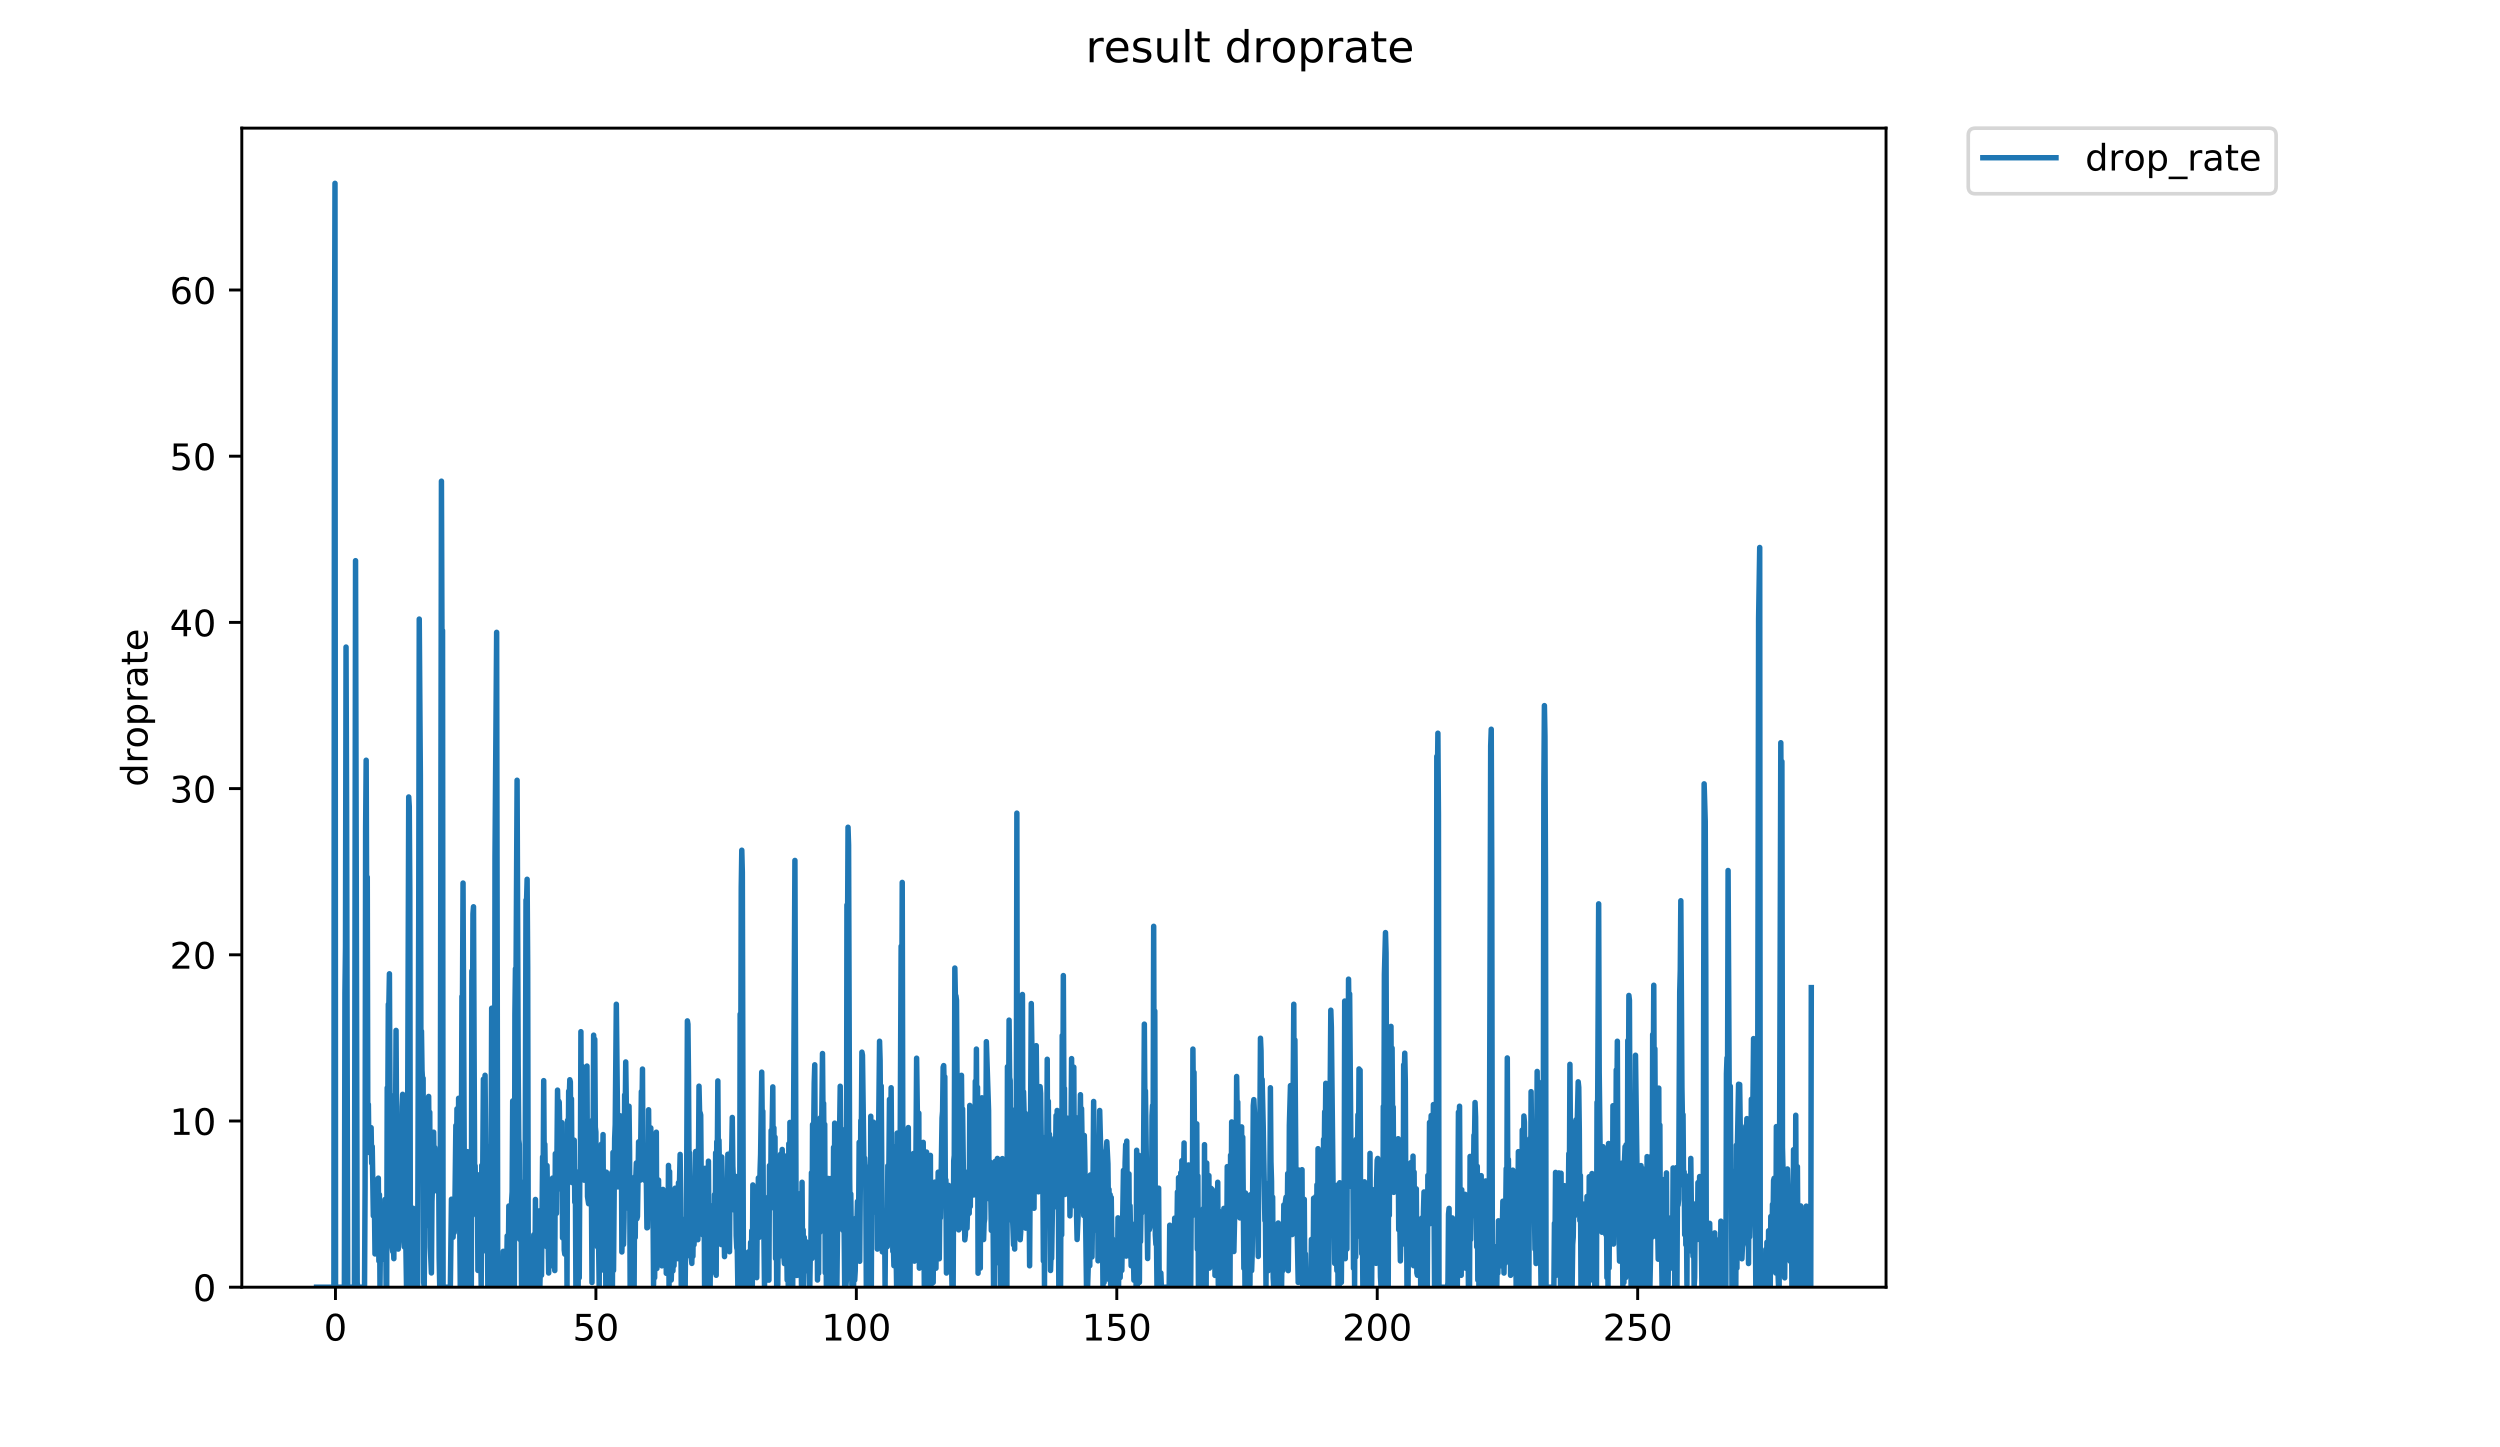<?xml version="1.0" encoding="utf-8" standalone="no"?>
<!DOCTYPE svg PUBLIC "-//W3C//DTD SVG 1.1//EN"
  "http://www.w3.org/Graphics/SVG/1.1/DTD/svg11.dtd">
<!-- Created with matplotlib (https://matplotlib.org/) -->
<svg height="396pt" version="1.1" viewBox="0 0 684 396" width="684pt" xmlns="http://www.w3.org/2000/svg" xmlns:xlink="http://www.w3.org/1999/xlink">
 <defs>
  <style type="text/css">
*{stroke-linecap:butt;stroke-linejoin:round;}
  </style>
 </defs>
 <g id="figure_1">
  <g id="patch_1">
   <path d="M 0 396 
L 684 396 
L 684 0 
L 0 0 
z
" style="fill:#ffffff;"/>
  </g>
  <g id="axes_1">
   <g id="patch_2">
    <path d="M 66.159 352.174 
L 516.019 352.174 
L 516.019 35.062 
L 66.159 35.062 
z
" style="fill:#ffffff;"/>
   </g>
   <g id="matplotlib.axis_1">
    <g id="xtick_1">
     <g id="line2d_1">
      <defs>
       <path d="M 0 0 
L 0 3.5 
" id="m7a9449dac0" style="stroke:#000000;stroke-width:0.8;"/>
      </defs>
      <g>
       <use style="stroke:#000000;stroke-width:0.8;" x="91.782" xlink:href="#m7a9449dac0" y="352.174"/>
      </g>
     </g>
     <g id="text_1">
      <!-- 0 -->
      <defs>
       <path d="M 31.781 66.406 
Q 24.172 66.406 20.328 58.906 
Q 16.5 51.422 16.5 36.375 
Q 16.5 21.391 20.328 13.891 
Q 24.172 6.391 31.781 6.391 
Q 39.453 6.391 43.281 13.891 
Q 47.125 21.391 47.125 36.375 
Q 47.125 51.422 43.281 58.906 
Q 39.453 66.406 31.781 66.406 
z
M 31.781 74.219 
Q 44.047 74.219 50.516 64.516 
Q 56.984 54.828 56.984 36.375 
Q 56.984 17.969 50.516 8.266 
Q 44.047 -1.422 31.781 -1.422 
Q 19.531 -1.422 13.062 8.266 
Q 6.594 17.969 6.594 36.375 
Q 6.594 54.828 13.062 64.516 
Q 19.531 74.219 31.781 74.219 
z
" id="DejaVuSans-48"/>
      </defs>
      <g transform="translate(88.601 366.773)scale(0.1 -0.1)">
       <use xlink:href="#DejaVuSans-48"/>
      </g>
     </g>
    </g>
    <g id="xtick_2">
     <g id="line2d_2">
      <g>
       <use style="stroke:#000000;stroke-width:0.8;" x="163.04" xlink:href="#m7a9449dac0" y="352.174"/>
      </g>
     </g>
     <g id="text_2">
      <!-- 50 -->
      <defs>
       <path d="M 10.797 72.906 
L 49.516 72.906 
L 49.516 64.594 
L 19.828 64.594 
L 19.828 46.734 
Q 21.969 47.469 24.109 47.828 
Q 26.266 48.188 28.422 48.188 
Q 40.625 48.188 47.75 41.5 
Q 54.891 34.812 54.891 23.391 
Q 54.891 11.625 47.562 5.094 
Q 40.234 -1.422 26.906 -1.422 
Q 22.312 -1.422 17.547 -0.641 
Q 12.797 0.141 7.719 1.703 
L 7.719 11.625 
Q 12.109 9.234 16.797 8.062 
Q 21.484 6.891 26.703 6.891 
Q 35.156 6.891 40.078 11.328 
Q 45.016 15.766 45.016 23.391 
Q 45.016 31 40.078 35.438 
Q 35.156 39.891 26.703 39.891 
Q 22.75 39.891 18.812 39.016 
Q 14.891 38.141 10.797 36.281 
z
" id="DejaVuSans-53"/>
      </defs>
      <g transform="translate(156.677 366.773)scale(0.1 -0.1)">
       <use xlink:href="#DejaVuSans-53"/>
       <use x="63.623" xlink:href="#DejaVuSans-48"/>
      </g>
     </g>
    </g>
    <g id="xtick_3">
     <g id="line2d_3">
      <g>
       <use style="stroke:#000000;stroke-width:0.8;" x="234.297" xlink:href="#m7a9449dac0" y="352.174"/>
      </g>
     </g>
     <g id="text_3">
      <!-- 100 -->
      <defs>
       <path d="M 12.406 8.297 
L 28.516 8.297 
L 28.516 63.922 
L 10.984 60.406 
L 10.984 69.391 
L 28.422 72.906 
L 38.281 72.906 
L 38.281 8.297 
L 54.391 8.297 
L 54.391 0 
L 12.406 0 
z
" id="DejaVuSans-49"/>
      </defs>
      <g transform="translate(224.753 366.773)scale(0.1 -0.1)">
       <use xlink:href="#DejaVuSans-49"/>
       <use x="63.623" xlink:href="#DejaVuSans-48"/>
       <use x="127.246" xlink:href="#DejaVuSans-48"/>
      </g>
     </g>
    </g>
    <g id="xtick_4">
     <g id="line2d_4">
      <g>
       <use style="stroke:#000000;stroke-width:0.8;" x="305.554" xlink:href="#m7a9449dac0" y="352.174"/>
      </g>
     </g>
     <g id="text_4">
      <!-- 150 -->
      <g transform="translate(296.01 366.773)scale(0.1 -0.1)">
       <use xlink:href="#DejaVuSans-49"/>
       <use x="63.623" xlink:href="#DejaVuSans-53"/>
       <use x="127.246" xlink:href="#DejaVuSans-48"/>
      </g>
     </g>
    </g>
    <g id="xtick_5">
     <g id="line2d_5">
      <g>
       <use style="stroke:#000000;stroke-width:0.8;" x="376.811" xlink:href="#m7a9449dac0" y="352.174"/>
      </g>
     </g>
     <g id="text_5">
      <!-- 200 -->
      <defs>
       <path d="M 19.188 8.297 
L 53.609 8.297 
L 53.609 0 
L 7.328 0 
L 7.328 8.297 
Q 12.938 14.109 22.625 23.891 
Q 32.328 33.688 34.812 36.531 
Q 39.547 41.844 41.422 45.531 
Q 43.312 49.219 43.312 52.781 
Q 43.312 58.594 39.234 62.25 
Q 35.156 65.922 28.609 65.922 
Q 23.969 65.922 18.812 64.312 
Q 13.672 62.703 7.812 59.422 
L 7.812 69.391 
Q 13.766 71.781 18.938 73 
Q 24.125 74.219 28.422 74.219 
Q 39.75 74.219 46.484 68.547 
Q 53.219 62.891 53.219 53.422 
Q 53.219 48.922 51.531 44.891 
Q 49.859 40.875 45.406 35.406 
Q 44.188 33.984 37.641 27.219 
Q 31.109 20.453 19.188 8.297 
z
" id="DejaVuSans-50"/>
      </defs>
      <g transform="translate(367.267 366.773)scale(0.1 -0.1)">
       <use xlink:href="#DejaVuSans-50"/>
       <use x="63.623" xlink:href="#DejaVuSans-48"/>
       <use x="127.246" xlink:href="#DejaVuSans-48"/>
      </g>
     </g>
    </g>
    <g id="xtick_6">
     <g id="line2d_6">
      <g>
       <use style="stroke:#000000;stroke-width:0.8;" x="448.068" xlink:href="#m7a9449dac0" y="352.174"/>
      </g>
     </g>
     <g id="text_6">
      <!-- 250 -->
      <g transform="translate(438.525 366.773)scale(0.1 -0.1)">
       <use xlink:href="#DejaVuSans-50"/>
       <use x="63.623" xlink:href="#DejaVuSans-53"/>
       <use x="127.246" xlink:href="#DejaVuSans-48"/>
      </g>
     </g>
    </g>
   </g>
   <g id="matplotlib.axis_2">
    <g id="ytick_1">
     <g id="line2d_7">
      <defs>
       <path d="M 0 0 
L -3.5 0 
" id="m9e35fc9197" style="stroke:#000000;stroke-width:0.8;"/>
      </defs>
      <g>
       <use style="stroke:#000000;stroke-width:0.8;" x="66.159" xlink:href="#m9e35fc9197" y="352.174"/>
      </g>
     </g>
     <g id="text_7">
      <!-- 0 -->
      <g transform="translate(52.796 355.973)scale(0.1 -0.1)">
       <use xlink:href="#DejaVuSans-48"/>
      </g>
     </g>
    </g>
    <g id="ytick_2">
     <g id="line2d_8">
      <g>
       <use style="stroke:#000000;stroke-width:0.8;" x="66.159" xlink:href="#m9e35fc9197" y="306.704"/>
      </g>
     </g>
     <g id="text_8">
      <!-- 10 -->
      <g transform="translate(46.434 310.503)scale(0.1 -0.1)">
       <use xlink:href="#DejaVuSans-49"/>
       <use x="63.623" xlink:href="#DejaVuSans-48"/>
      </g>
     </g>
    </g>
    <g id="ytick_3">
     <g id="line2d_9">
      <g>
       <use style="stroke:#000000;stroke-width:0.8;" x="66.159" xlink:href="#m9e35fc9197" y="261.233"/>
      </g>
     </g>
     <g id="text_9">
      <!-- 20 -->
      <g transform="translate(46.434 265.032)scale(0.1 -0.1)">
       <use xlink:href="#DejaVuSans-50"/>
       <use x="63.623" xlink:href="#DejaVuSans-48"/>
      </g>
     </g>
    </g>
    <g id="ytick_4">
     <g id="line2d_10">
      <g>
       <use style="stroke:#000000;stroke-width:0.8;" x="66.159" xlink:href="#m9e35fc9197" y="215.762"/>
      </g>
     </g>
     <g id="text_10">
      <!-- 30 -->
      <defs>
       <path d="M 40.578 39.312 
Q 47.656 37.797 51.625 33 
Q 55.609 28.219 55.609 21.188 
Q 55.609 10.406 48.188 4.484 
Q 40.766 -1.422 27.094 -1.422 
Q 22.516 -1.422 17.656 -0.516 
Q 12.797 0.391 7.625 2.203 
L 7.625 11.719 
Q 11.719 9.328 16.594 8.109 
Q 21.484 6.891 26.812 6.891 
Q 36.078 6.891 40.938 10.547 
Q 45.797 14.203 45.797 21.188 
Q 45.797 27.641 41.281 31.266 
Q 36.766 34.906 28.719 34.906 
L 20.219 34.906 
L 20.219 43.016 
L 29.109 43.016 
Q 36.375 43.016 40.234 45.922 
Q 44.094 48.828 44.094 54.297 
Q 44.094 59.906 40.109 62.906 
Q 36.141 65.922 28.719 65.922 
Q 24.656 65.922 20.016 65.031 
Q 15.375 64.156 9.812 62.312 
L 9.812 71.094 
Q 15.438 72.656 20.344 73.438 
Q 25.25 74.219 29.594 74.219 
Q 40.828 74.219 47.359 69.109 
Q 53.906 64.016 53.906 55.328 
Q 53.906 49.266 50.438 45.094 
Q 46.969 40.922 40.578 39.312 
z
" id="DejaVuSans-51"/>
      </defs>
      <g transform="translate(46.434 219.562)scale(0.1 -0.1)">
       <use xlink:href="#DejaVuSans-51"/>
       <use x="63.623" xlink:href="#DejaVuSans-48"/>
      </g>
     </g>
    </g>
    <g id="ytick_5">
     <g id="line2d_11">
      <g>
       <use style="stroke:#000000;stroke-width:0.8;" x="66.159" xlink:href="#m9e35fc9197" y="170.292"/>
      </g>
     </g>
     <g id="text_11">
      <!-- 40 -->
      <defs>
       <path d="M 37.797 64.312 
L 12.891 25.391 
L 37.797 25.391 
z
M 35.203 72.906 
L 47.609 72.906 
L 47.609 25.391 
L 58.016 25.391 
L 58.016 17.188 
L 47.609 17.188 
L 47.609 0 
L 37.797 0 
L 37.797 17.188 
L 4.891 17.188 
L 4.891 26.703 
z
" id="DejaVuSans-52"/>
      </defs>
      <g transform="translate(46.434 174.091)scale(0.1 -0.1)">
       <use xlink:href="#DejaVuSans-52"/>
       <use x="63.623" xlink:href="#DejaVuSans-48"/>
      </g>
     </g>
    </g>
    <g id="ytick_6">
     <g id="line2d_12">
      <g>
       <use style="stroke:#000000;stroke-width:0.8;" x="66.159" xlink:href="#m9e35fc9197" y="124.821"/>
      </g>
     </g>
     <g id="text_12">
      <!-- 50 -->
      <g transform="translate(46.434 128.621)scale(0.1 -0.1)">
       <use xlink:href="#DejaVuSans-53"/>
       <use x="63.623" xlink:href="#DejaVuSans-48"/>
      </g>
     </g>
    </g>
    <g id="ytick_7">
     <g id="line2d_13">
      <g>
       <use style="stroke:#000000;stroke-width:0.8;" x="66.159" xlink:href="#m9e35fc9197" y="79.351"/>
      </g>
     </g>
     <g id="text_13">
      <!-- 60 -->
      <defs>
       <path d="M 33.016 40.375 
Q 26.375 40.375 22.484 35.828 
Q 18.609 31.297 18.609 23.391 
Q 18.609 15.531 22.484 10.953 
Q 26.375 6.391 33.016 6.391 
Q 39.656 6.391 43.531 10.953 
Q 47.406 15.531 47.406 23.391 
Q 47.406 31.297 43.531 35.828 
Q 39.656 40.375 33.016 40.375 
z
M 52.594 71.297 
L 52.594 62.312 
Q 48.875 64.062 45.094 64.984 
Q 41.312 65.922 37.594 65.922 
Q 27.828 65.922 22.672 59.328 
Q 17.531 52.734 16.797 39.406 
Q 19.672 43.656 24.016 45.922 
Q 28.375 48.188 33.594 48.188 
Q 44.578 48.188 50.953 41.516 
Q 57.328 34.859 57.328 23.391 
Q 57.328 12.156 50.688 5.359 
Q 44.047 -1.422 33.016 -1.422 
Q 20.359 -1.422 13.672 8.266 
Q 6.984 17.969 6.984 36.375 
Q 6.984 53.656 15.188 63.938 
Q 23.391 74.219 37.203 74.219 
Q 40.922 74.219 44.703 73.484 
Q 48.484 72.75 52.594 71.297 
z
" id="DejaVuSans-54"/>
      </defs>
      <g transform="translate(46.434 83.15)scale(0.1 -0.1)">
       <use xlink:href="#DejaVuSans-54"/>
       <use x="63.623" xlink:href="#DejaVuSans-48"/>
      </g>
     </g>
    </g>
    <g id="text_14">
     <!-- droprate -->
     <defs>
      <path d="M 45.406 46.391 
L 45.406 75.984 
L 54.391 75.984 
L 54.391 0 
L 45.406 0 
L 45.406 8.203 
Q 42.578 3.328 38.25 0.953 
Q 33.938 -1.422 27.875 -1.422 
Q 17.969 -1.422 11.734 6.484 
Q 5.516 14.406 5.516 27.297 
Q 5.516 40.188 11.734 48.094 
Q 17.969 56 27.875 56 
Q 33.938 56 38.25 53.625 
Q 42.578 51.266 45.406 46.391 
z
M 14.797 27.297 
Q 14.797 17.391 18.875 11.75 
Q 22.953 6.109 30.078 6.109 
Q 37.203 6.109 41.297 11.75 
Q 45.406 17.391 45.406 27.297 
Q 45.406 37.203 41.297 42.844 
Q 37.203 48.484 30.078 48.484 
Q 22.953 48.484 18.875 42.844 
Q 14.797 37.203 14.797 27.297 
z
" id="DejaVuSans-100"/>
      <path d="M 41.109 46.297 
Q 39.594 47.172 37.812 47.578 
Q 36.031 48 33.891 48 
Q 26.266 48 22.188 43.047 
Q 18.109 38.094 18.109 28.812 
L 18.109 0 
L 9.078 0 
L 9.078 54.688 
L 18.109 54.688 
L 18.109 46.188 
Q 20.953 51.172 25.484 53.578 
Q 30.031 56 36.531 56 
Q 37.453 56 38.578 55.875 
Q 39.703 55.766 41.062 55.516 
z
" id="DejaVuSans-114"/>
      <path d="M 30.609 48.391 
Q 23.391 48.391 19.188 42.75 
Q 14.984 37.109 14.984 27.297 
Q 14.984 17.484 19.156 11.844 
Q 23.344 6.203 30.609 6.203 
Q 37.797 6.203 41.984 11.859 
Q 46.188 17.531 46.188 27.297 
Q 46.188 37.016 41.984 42.703 
Q 37.797 48.391 30.609 48.391 
z
M 30.609 56 
Q 42.328 56 49.016 48.375 
Q 55.719 40.766 55.719 27.297 
Q 55.719 13.875 49.016 6.219 
Q 42.328 -1.422 30.609 -1.422 
Q 18.844 -1.422 12.172 6.219 
Q 5.516 13.875 5.516 27.297 
Q 5.516 40.766 12.172 48.375 
Q 18.844 56 30.609 56 
z
" id="DejaVuSans-111"/>
      <path d="M 18.109 8.203 
L 18.109 -20.797 
L 9.078 -20.797 
L 9.078 54.688 
L 18.109 54.688 
L 18.109 46.391 
Q 20.953 51.266 25.266 53.625 
Q 29.594 56 35.594 56 
Q 45.562 56 51.781 48.094 
Q 58.016 40.188 58.016 27.297 
Q 58.016 14.406 51.781 6.484 
Q 45.562 -1.422 35.594 -1.422 
Q 29.594 -1.422 25.266 0.953 
Q 20.953 3.328 18.109 8.203 
z
M 48.688 27.297 
Q 48.688 37.203 44.609 42.844 
Q 40.531 48.484 33.406 48.484 
Q 26.266 48.484 22.188 42.844 
Q 18.109 37.203 18.109 27.297 
Q 18.109 17.391 22.188 11.75 
Q 26.266 6.109 33.406 6.109 
Q 40.531 6.109 44.609 11.75 
Q 48.688 17.391 48.688 27.297 
z
" id="DejaVuSans-112"/>
      <path d="M 34.281 27.484 
Q 23.391 27.484 19.188 25 
Q 14.984 22.516 14.984 16.5 
Q 14.984 11.719 18.141 8.906 
Q 21.297 6.109 26.703 6.109 
Q 34.188 6.109 38.703 11.406 
Q 43.219 16.703 43.219 25.484 
L 43.219 27.484 
z
M 52.203 31.203 
L 52.203 0 
L 43.219 0 
L 43.219 8.297 
Q 40.141 3.328 35.547 0.953 
Q 30.953 -1.422 24.312 -1.422 
Q 15.922 -1.422 10.953 3.297 
Q 6 8.016 6 15.922 
Q 6 25.141 12.172 29.828 
Q 18.359 34.516 30.609 34.516 
L 43.219 34.516 
L 43.219 35.406 
Q 43.219 41.609 39.141 45 
Q 35.062 48.391 27.688 48.391 
Q 23 48.391 18.547 47.266 
Q 14.109 46.141 10.016 43.891 
L 10.016 52.203 
Q 14.938 54.109 19.578 55.047 
Q 24.219 56 28.609 56 
Q 40.484 56 46.344 49.844 
Q 52.203 43.703 52.203 31.203 
z
" id="DejaVuSans-97"/>
      <path d="M 18.312 70.219 
L 18.312 54.688 
L 36.812 54.688 
L 36.812 47.703 
L 18.312 47.703 
L 18.312 18.016 
Q 18.312 11.328 20.141 9.422 
Q 21.969 7.516 27.594 7.516 
L 36.812 7.516 
L 36.812 0 
L 27.594 0 
Q 17.188 0 13.234 3.875 
Q 9.281 7.766 9.281 18.016 
L 9.281 47.703 
L 2.688 47.703 
L 2.688 54.688 
L 9.281 54.688 
L 9.281 70.219 
z
" id="DejaVuSans-116"/>
      <path d="M 56.203 29.594 
L 56.203 25.203 
L 14.891 25.203 
Q 15.484 15.922 20.484 11.062 
Q 25.484 6.203 34.422 6.203 
Q 39.594 6.203 44.453 7.469 
Q 49.312 8.734 54.109 11.281 
L 54.109 2.781 
Q 49.266 0.734 44.188 -0.344 
Q 39.109 -1.422 33.891 -1.422 
Q 20.797 -1.422 13.156 6.188 
Q 5.516 13.812 5.516 26.812 
Q 5.516 40.234 12.766 48.109 
Q 20.016 56 32.328 56 
Q 43.359 56 49.781 48.891 
Q 56.203 41.797 56.203 29.594 
z
M 47.219 32.234 
Q 47.125 39.594 43.094 43.984 
Q 39.062 48.391 32.422 48.391 
Q 24.906 48.391 20.391 44.141 
Q 15.875 39.891 15.188 32.172 
z
" id="DejaVuSans-101"/>
     </defs>
     <g transform="translate(40.354 215.236)rotate(-90)scale(0.1 -0.1)">
      <use xlink:href="#DejaVuSans-100"/>
      <use x="63.477" xlink:href="#DejaVuSans-114"/>
      <use x="104.559" xlink:href="#DejaVuSans-111"/>
      <use x="165.74" xlink:href="#DejaVuSans-112"/>
      <use x="229.217" xlink:href="#DejaVuSans-114"/>
      <use x="270.33" xlink:href="#DejaVuSans-97"/>
      <use x="331.609" xlink:href="#DejaVuSans-116"/>
      <use x="370.818" xlink:href="#DejaVuSans-101"/>
     </g>
    </g>
   </g>
   <g id="line2d_14">
    <path clip-path="url(#pf58611251e)" d="M 86.607 352.174 
L 91.352 352.174 
L 91.503 104.447 
L 91.653 50.163 
L 91.804 352.174 
L 94.222 352.174 
L 94.372 271.701 
L 94.524 259.166 
L 94.675 177.038 
L 94.826 222.072 
L 95.128 352.174 
L 96.973 352.174 
L 97.275 153.403 
L 97.726 350.868 
L 97.876 352.174 
L 99.731 352.174 
L 99.883 325.047 
L 100.034 226.523 
L 100.184 207.999 
L 100.335 253.155 
L 100.485 239.966 
L 100.635 311.015 
L 100.786 302.157 
L 100.936 314.882 
L 101.088 315.359 
L 101.239 312.379 
L 101.389 311.785 
L 101.539 308.528 
L 101.69 318.251 
L 101.841 313.684 
L 102.142 332.659 
L 102.293 326.154 
L 102.444 330.057 
L 102.595 343.08 
L 102.746 322.859 
L 103.05 337.944 
L 103.204 327.974 
L 103.358 328.545 
L 103.508 322.336 
L 103.659 345.019 
L 103.81 326.841 
L 103.96 352.174 
L 104.111 337.842 
L 104.262 344.346 
L 104.412 339.108 
L 104.565 341.884 
L 104.719 342.622 
L 104.873 344.543 
L 105.027 334.979 
L 105.181 340.074 
L 105.332 328.174 
L 105.482 329.605 
L 105.64 352.174 
L 105.791 352.174 
L 105.942 297.609 
L 106.093 303.386 
L 106.244 274.764 
L 106.395 274.764 
L 106.546 266.43 
L 106.696 300.784 
L 106.846 303.69 
L 106.997 328.689 
L 107.149 329.568 
L 107.3 341.163 
L 107.452 342.444 
L 107.602 340.498 
L 107.753 344.368 
L 108.055 299.558 
L 108.206 309.363 
L 108.357 281.919 
L 108.507 308.402 
L 108.657 305.789 
L 108.808 334.535 
L 108.958 341.751 
L 109.109 339.779 
L 109.41 334.61 
L 109.56 337.822 
L 110.014 302.806 
L 110.165 299.407 
L 110.467 321.774 
L 110.618 341.147 
L 110.769 338.513 
L 110.921 332.798 
L 111.223 352.174 
L 111.374 352.174 
L 111.825 218.052 
L 111.975 220.669 
L 112.125 243.568 
L 112.275 341.691 
L 112.728 352.174 
L 112.879 350.22 
L 113.034 330.582 
L 113.185 352.174 
L 113.338 336.141 
L 113.49 352.174 
L 113.641 341.811 
L 113.793 347.64 
L 113.944 337.234 
L 114.097 352.174 
L 114.254 352.174 
L 114.556 252.282 
L 114.707 169.381 
L 115.01 212.065 
L 115.161 287.958 
L 115.313 282.12 
L 115.463 292.893 
L 115.613 295.499 
L 115.765 295.011 
L 115.915 350.873 
L 116.067 352.174 
L 116.372 310.721 
L 116.524 324.44 
L 116.675 318.396 
L 116.826 335.285 
L 116.977 310.542 
L 117.129 314.659 
L 117.279 299.984 
L 117.431 321.083 
L 117.582 304.31 
L 117.734 341.194 
L 118.036 348.282 
L 118.187 328.689 
L 118.339 324.44 
L 118.493 326.064 
L 118.643 309.77 
L 118.797 321.39 
L 118.948 313.958 
L 119.099 316.549 
L 119.25 316.447 
L 119.704 325.579 
L 119.854 326.117 
L 120.004 316.242 
L 120.155 344.146 
L 120.314 352.174 
L 120.475 311.837 
L 120.777 131.652 
L 120.928 176.138 
L 121.079 172.497 
L 121.229 352.174 
L 123.214 352.174 
L 123.516 328.105 
L 123.667 333.309 
L 123.818 329.439 
L 123.968 338.513 
L 124.119 333.255 
L 124.27 337.234 
L 124.421 333.336 
L 124.723 307.94 
L 124.873 323.511 
L 125.024 303.386 
L 125.326 329.439 
L 125.476 300.488 
L 125.93 352.174 
L 126.081 352.174 
L 126.385 272.617 
L 126.537 272.617 
L 126.687 241.605 
L 127.139 345.66 
L 127.29 352.174 
L 127.441 352.174 
L 127.592 330.057 
L 127.742 337.212 
L 127.893 315.095 
L 128.195 350.877 
L 128.346 344.357 
L 128.496 352.174 
L 128.646 345.305 
L 128.798 352.174 
L 128.949 352.174 
L 129.099 265.656 
L 129.25 285.822 
L 129.401 250.044 
L 129.552 248.093 
L 129.853 320.299 
L 130.003 318.951 
L 130.154 329.374 
L 130.305 325.155 
L 130.455 332.575 
L 130.604 321.38 
L 130.754 347.594 
L 130.906 329.504 
L 131.056 343.028 
L 131.207 322.901 
L 131.357 347.608 
L 131.509 341.163 
L 131.659 352.174 
L 131.81 318.855 
L 131.96 335.212 
L 132.261 295.254 
L 132.411 301.941 
L 132.562 302.013 
L 132.712 294.196 
L 132.862 313.032 
L 133.013 313.794 
L 133.166 342.513 
L 133.316 325.465 
L 133.466 352.174 
L 133.616 331.951 
L 133.767 341.751 
L 133.917 327.384 
L 134.07 331.535 
L 134.372 313.794 
L 134.522 275.846 
L 134.672 294.029 
L 134.823 343.541 
L 134.976 352.174 
L 135.278 352.174 
L 135.429 234.455 
L 135.882 173.008 
L 136.185 352.174 
L 137.542 352.174 
L 137.691 342.36 
L 137.842 343.693 
L 137.997 352.174 
L 138.152 352.174 
L 138.303 346.353 
L 138.458 345.815 
L 138.61 348.293 
L 138.764 338.144 
L 138.914 352.174 
L 139.065 346.328 
L 139.216 329.962 
L 139.368 347.685 
L 139.67 337.298 
L 139.822 352.174 
L 139.972 328.722 
L 140.122 326.079 
L 140.272 301.216 
L 140.422 307.225 
L 140.574 352.174 
L 140.725 352.174 
L 140.875 277.366 
L 141.025 265.033 
L 141.175 269.738 
L 141.475 213.473 
L 141.775 291.416 
L 141.929 311.827 
L 142.079 313.032 
L 142.229 339.108 
L 142.379 326.042 
L 142.533 323.395 
L 142.689 352.174 
L 142.839 329.439 
L 142.989 352.174 
L 143.141 323.633 
L 143.292 348.931 
L 143.451 352.174 
L 143.61 346.49 
L 143.913 246.248 
L 144.065 246.548 
L 144.219 240.57 
L 144.375 264.512 
L 144.528 341.898 
L 144.68 352.174 
L 144.985 346.418 
L 145.135 346.97 
L 145.286 352.174 
L 145.436 352.174 
L 145.587 341.1 
L 145.737 350.868 
L 146.038 337.822 
L 146.19 342.486 
L 146.346 352.174 
L 146.497 328.174 
L 146.647 352.174 
L 146.798 331.979 
L 146.95 352.174 
L 147.101 332.037 
L 147.251 343.693 
L 147.401 343.681 
L 147.552 331.298 
L 147.703 352.174 
L 148.004 339.797 
L 148.154 348.912 
L 148.456 316.498 
L 148.606 322.208 
L 148.757 295.661 
L 148.907 318.855 
L 149.061 313.053 
L 149.512 341.036 
L 149.663 318.903 
L 150.116 348.293 
L 150.267 335.261 
L 150.419 338.005 
L 150.572 345.77 
L 150.723 326.732 
L 150.873 346.311 
L 151.176 322.336 
L 151.328 342.458 
L 151.479 336.004 
L 151.636 337.059 
L 151.786 347.627 
L 151.937 315.641 
L 152.238 332.008 
L 152.541 298.259 
L 152.694 304.715 
L 152.847 301.227 
L 153.001 301.509 
L 153.305 317.099 
L 153.457 314.766 
L 153.608 325.503 
L 153.758 307.16 
L 153.912 338.687 
L 154.066 335.639 
L 154.221 319.197 
L 154.375 341.999 
L 154.526 343.132 
L 154.676 331.921 
L 154.829 334.166 
L 154.982 320.66 
L 155.133 352.174 
L 155.286 306.511 
L 155.437 320.526 
L 155.591 298.529 
L 155.745 300.445 
L 155.897 295.417 
L 156.047 295.989 
L 156.197 314.445 
L 156.348 300.636 
L 156.498 323.552 
L 156.648 311.669 
L 156.954 320.704 
L 157.105 311.958 
L 157.256 328.922 
L 157.408 321.039 
L 157.561 352.174 
L 157.714 351.532 
L 157.868 352.174 
L 158.176 352.174 
L 158.327 328.789 
L 158.48 349.602 
L 158.633 320.287 
L 158.784 322.294 
L 158.935 282.27 
L 159.086 317.147 
L 159.236 291.677 
L 159.387 320.299 
L 159.538 319.602 
L 159.689 304.037 
L 159.839 322.901 
L 160.29 298.603 
L 160.444 306.128 
L 160.595 291.677 
L 160.745 327.384 
L 161.047 329.341 
L 161.203 310.037 
L 161.358 324.905 
L 161.512 315.34 
L 161.663 328.174 
L 161.814 326.191 
L 161.966 350.888 
L 162.119 306.381 
L 162.269 313.794 
L 162.42 283.22 
L 162.573 290.344 
L 162.725 284.356 
L 162.877 308.378 
L 163.029 309.726 
L 163.183 332.293 
L 163.335 335.476 
L 163.487 341.163 
L 163.639 330.307 
L 163.94 352.174 
L 164.091 320.95 
L 164.242 330.025 
L 164.392 347.614 
L 164.542 313.032 
L 164.694 337.234 
L 164.995 310.422 
L 165.145 340.415 
L 165.296 326.804 
L 165.448 339.22 
L 165.598 322.775 
L 165.748 352.174 
L 165.9 320.704 
L 166.051 352.174 
L 166.201 335.888 
L 166.502 352.174 
L 166.652 346.303 
L 166.802 333.201 
L 166.957 342.608 
L 167.107 332.687 
L 167.257 350.217 
L 167.408 320.77 
L 167.559 352.174 
L 167.71 315.306 
L 167.861 347.601 
L 168.169 311.483 
L 168.323 307.658 
L 168.625 274.764 
L 168.926 302.735 
L 169.076 324.735 
L 169.226 310.422 
L 169.377 314.935 
L 169.678 305.27 
L 169.834 324.387 
L 169.988 307.085 
L 170.14 342.541 
L 170.292 336.651 
L 170.445 324.558 
L 170.596 340.498 
L 170.746 333.201 
L 170.897 299.558 
L 171.047 305.203 
L 171.198 290.552 
L 171.349 301.216 
L 171.499 320.86 
L 171.649 319.555 
L 171.8 311.015 
L 171.95 330.646 
L 172.1 302.665 
L 172.251 315.095 
L 172.405 352.174 
L 173.036 352.174 
L 173.193 346.561 
L 173.345 345.706 
L 173.497 352.174 
L 173.65 322.031 
L 173.801 338.572 
L 173.952 322.294 
L 174.106 318.183 
L 174.257 333.443 
L 174.409 332.825 
L 174.719 312.411 
L 175.176 322.901 
L 175.478 298.641 
L 175.63 305.091 
L 175.782 292.498 
L 175.935 321.946 
L 176.238 313.31 
L 176.389 322.943 
L 176.541 319.742 
L 176.691 320.254 
L 176.844 323.15 
L 176.995 335.935 
L 177.145 335.888 
L 177.299 326.7 
L 177.453 303.638 
L 177.605 319.971 
L 177.755 314.282 
L 177.905 313.739 
L 178.057 308.59 
L 178.211 320.925 
L 178.362 323.755 
L 178.512 322.733 
L 178.662 331.268 
L 178.813 351.524 
L 178.964 334.585 
L 179.114 349.568 
L 179.265 319.742 
L 179.417 325.579 
L 179.567 309.77 
L 179.721 347.058 
L 179.873 323.916 
L 180.024 345.641 
L 180.174 322.859 
L 180.324 337.126 
L 180.477 326.521 
L 180.631 332.349 
L 180.781 343.705 
L 180.932 330.151 
L 181.083 346.336 
L 181.235 328.14 
L 181.384 325.427 
L 181.536 343.106 
L 181.686 326.732 
L 181.837 338.455 
L 181.986 330.584 
L 182.14 331.651 
L 182.295 348.385 
L 182.596 327.49 
L 182.747 338.455 
L 182.897 318.855 
L 183.049 352.174 
L 183.201 320.526 
L 183.351 346.294 
L 183.5 331.834 
L 183.651 350.217 
L 183.803 344.412 
L 183.959 342.74 
L 184.113 347.723 
L 184.264 336.606 
L 184.414 346.294 
L 184.565 339.164 
L 184.722 325.093 
L 184.873 327.056 
L 185.176 343.093 
L 185.326 331.358 
L 185.478 344.379 
L 185.628 323.593 
L 185.78 328.889 
L 186.084 315.85 
L 186.235 328.242 
L 186.386 352.174 
L 186.537 338.533 
L 186.845 333.628 
L 187.154 352.174 
L 187.463 352.174 
L 187.617 334.191 
L 187.768 343.79 
L 188.07 279.317 
L 188.22 280.206 
L 188.371 294.279 
L 188.522 319.234 
L 188.674 315.411 
L 189.131 343.872 
L 189.282 345.669 
L 189.432 336.54 
L 189.583 343.73 
L 189.734 331.447 
L 189.887 340.581 
L 190.188 331.979 
L 190.339 315.042 
L 190.489 328.756 
L 190.64 327.455 
L 190.791 324.202 
L 190.942 339.183 
L 191.248 297.175 
L 191.407 304.343 
L 191.558 304.446 
L 191.71 305.091 
L 191.862 323.755 
L 192.012 325.427 
L 192.163 322.859 
L 192.314 337.883 
L 192.47 335.8 
L 192.621 322.985 
L 192.77 352.174 
L 192.921 319.649 
L 193.072 334.636 
L 193.225 327.02 
L 193.377 352.174 
L 193.528 327.419 
L 193.679 351.525 
L 193.83 317.697 
L 193.983 340.63 
L 194.135 329.664 
L 194.289 352.174 
L 194.44 337.904 
L 194.59 345.641 
L 194.741 333.986 
L 194.892 344.357 
L 195.045 341.241 
L 195.196 341.811 
L 195.346 346.311 
L 195.497 326.804 
L 195.647 348.254 
L 195.8 315.411 
L 195.95 348.917 
L 196.101 312.379 
L 196.251 316.294 
L 196.402 295.741 
L 196.554 319.187 
L 196.711 311.979 
L 197.012 331.298 
L 197.163 324.853 
L 197.314 340.515 
L 197.466 316.549 
L 197.771 330.307 
L 197.922 324.931 
L 198.228 343.813 
L 198.381 327.233 
L 198.532 341.751 
L 198.685 324.674 
L 198.987 339.85 
L 199.138 315.798 
L 199.29 334.038 
L 199.441 335.333 
L 199.593 342.472 
L 199.744 319.742 
L 199.895 322.251 
L 200.046 315.254 
L 200.198 314.713 
L 200.35 305.736 
L 200.501 319.046 
L 200.653 322.379 
L 200.806 331.04 
L 200.959 329.759 
L 201.111 323.109 
L 201.263 321.86 
L 201.416 338.065 
L 201.571 341.363 
L 201.721 341.937 
L 201.877 352.174 
L 202.349 352.174 
L 202.501 277.463 
L 202.651 299.834 
L 202.802 242.889 
L 202.952 232.618 
L 203.102 238.661 
L 203.405 352.174 
L 204.007 352.174 
L 204.309 343.705 
L 204.46 352.174 
L 204.612 352.174 
L 204.765 342.527 
L 205.069 352.174 
L 205.22 352.174 
L 205.372 339.902 
L 205.523 352.174 
L 205.676 336.717 
L 205.828 352.174 
L 205.979 324.202 
L 206.129 333.282 
L 206.28 327.455 
L 206.431 328.756 
L 206.582 342.417 
L 206.883 329.993 
L 207.033 349.568 
L 207.185 331.388 
L 207.336 338.552 
L 207.49 322.284 
L 207.641 338.572 
L 207.953 320.276 
L 208.103 315.798 
L 208.407 293.337 
L 208.56 307.86 
L 208.711 304.037 
L 208.86 335.818 
L 209.012 337.904 
L 209.164 352.174 
L 209.314 337.883 
L 209.465 348.917 
L 209.615 331.298 
L 210.072 350.234 
L 210.223 327.455 
L 210.376 350.245 
L 210.526 318.903 
L 210.68 319.558 
L 210.835 329.978 
L 210.985 309.302 
L 211.137 315.359 
L 211.438 297.375 
L 211.589 327.49 
L 211.74 308.59 
L 211.891 330.707 
L 212.041 311.133 
L 212.192 344.346 
L 212.346 320.925 
L 212.498 352.174 
L 212.649 320.481 
L 212.8 351.523 
L 212.951 332.687 
L 213.253 343.718 
L 213.405 320.481 
L 213.555 315.798 
L 213.857 317.147 
L 214.011 314.495 
L 214.162 322.336 
L 214.313 319.14 
L 214.463 343.657 
L 214.615 345.715 
L 214.765 316.294 
L 214.915 340.398 
L 215.066 326.695 
L 215.368 350.234 
L 215.518 336.472 
L 215.67 352.174 
L 215.82 312.919 
L 215.97 352.174 
L 216.12 307.096 
L 216.27 352.174 
L 216.883 352.174 
L 217.487 235.417 
L 217.792 327.769 
L 217.944 348.958 
L 218.094 329.275 
L 218.244 348.908 
L 218.395 346.97 
L 218.545 342.389 
L 218.695 343.657 
L 218.844 326.585 
L 218.994 330.553 
L 219.294 352.174 
L 219.445 323.47 
L 219.597 347.014 
L 219.747 336.495 
L 219.897 352.174 
L 220.048 338.533 
L 220.199 346.336 
L 220.349 346.94 
L 220.499 339.707 
L 220.648 342.332 
L 220.801 347.685 
L 220.951 343.015 
L 221.102 343.718 
L 221.252 347.614 
L 221.406 342.554 
L 221.557 352.174 
L 221.711 342.568 
L 221.862 340.498 
L 222.012 320.86 
L 222.162 344.312 
L 222.314 307.671 
L 222.465 323.674 
L 222.767 296.23 
L 222.917 291.329 
L 223.067 322.733 
L 223.217 314.282 
L 223.367 334.484 
L 223.516 322.035 
L 223.666 350.211 
L 223.817 331.951 
L 223.972 348.374 
L 224.123 317.197 
L 224.274 337.212 
L 224.425 305.856 
L 224.579 316.461 
L 224.729 315.148 
L 225.032 288.241 
L 225.188 306.64 
L 225.34 301.866 
L 225.49 320.208 
L 225.64 307.621 
L 225.79 348.26 
L 225.94 327.967 
L 226.092 352.174 
L 226.245 325.768 
L 226.397 352.174 
L 226.549 322.421 
L 226.7 352.174 
L 226.852 331.358 
L 227.007 338.912 
L 227.159 322.463 
L 227.311 350.884 
L 227.461 328.071 
L 227.611 352.174 
L 227.763 327.56 
L 227.914 348.266 
L 228.065 313.904 
L 228.217 351.527 
L 228.367 307.289 
L 228.519 346.345 
L 228.671 321.731 
L 228.822 326.913 
L 228.973 351.526 
L 229.276 325.617 
L 229.428 319.187 
L 229.582 318.327 
L 229.884 297.196 
L 230.036 313.904 
L 230.187 308.776 
L 230.338 332.066 
L 230.489 325.427 
L 230.64 336.629 
L 230.792 319.14 
L 231.106 352.174 
L 231.415 352.174 
L 231.567 350.236 
L 231.718 247.592 
L 231.868 259.018 
L 232.02 226.335 
L 232.171 231.221 
L 232.473 322.294 
L 232.623 335.841 
L 232.773 326.658 
L 233.074 351.522 
L 233.225 341.781 
L 233.384 344.099 
L 233.536 352.174 
L 233.688 334.064 
L 233.84 350.236 
L 233.993 347.685 
L 234.143 333.309 
L 234.294 341.131 
L 234.607 328.71 
L 234.757 341.721 
L 234.91 333.549 
L 235.063 312.523 
L 235.216 345.09 
L 235.518 306.573 
L 235.669 308.402 
L 235.82 287.866 
L 235.97 288.712 
L 236.421 322.122 
L 236.571 316.845 
L 236.874 323.916 
L 237.024 352.174 
L 237.174 334.509 
L 237.325 346.955 
L 237.475 341.116 
L 237.78 351.536 
L 237.938 319.161 
L 238.089 352.174 
L 238.24 305.404 
L 238.391 352.174 
L 238.541 315.536 
L 238.691 331.892 
L 238.99 307.031 
L 239.14 308.993 
L 239.29 324.696 
L 239.593 320.615 
L 239.745 326.412 
L 239.896 312.379 
L 240.046 341.751 
L 240.646 284.883 
L 240.797 290.109 
L 240.947 310.542 
L 241.099 297.117 
L 241.402 342.513 
L 241.553 331.951 
L 241.703 340.465 
L 241.854 339.201 
L 242.005 331.298 
L 242.155 352.174 
L 242.305 332.575 
L 242.457 339.201 
L 242.607 332.008 
L 242.758 341.084 
L 242.908 318.951 
L 243.059 334.585 
L 243.364 300.784 
L 243.515 333.309 
L 243.816 297.609 
L 243.967 319.649 
L 244.119 313.476 
L 244.269 342.374 
L 244.419 340.398 
L 244.569 346.286 
L 244.719 334.535 
L 244.869 338.435 
L 245.019 333.201 
L 245.319 352.174 
L 245.471 310.012 
L 245.624 352.174 
L 246.096 352.174 
L 246.549 258.884 
L 246.699 281.919 
L 246.85 241.429 
L 247 308.465 
L 247.15 314.935 
L 247.301 341.084 
L 247.451 332.575 
L 247.602 352.174 
L 247.756 326.665 
L 247.907 352.174 
L 248.057 326.079 
L 248.21 334.166 
L 248.361 348.266 
L 248.513 308.502 
L 248.664 351.525 
L 248.815 317.047 
L 248.966 352.174 
L 249.119 328.445 
L 249.269 343.705 
L 249.423 336.825 
L 249.574 316.6 
L 249.724 332.575 
L 249.878 315.618 
L 250.03 320.66 
L 250.181 345.049 
L 250.332 325.388 
L 250.483 333.336 
L 250.785 289.523 
L 251.237 322.817 
L 251.387 304.551 
L 251.538 346.963 
L 251.688 322.733 
L 251.838 341.721 
L 251.989 337.212 
L 252.14 343.718 
L 252.29 327.419 
L 252.442 339.164 
L 252.592 312.55 
L 252.893 352.174 
L 253.043 322.165 
L 253.346 339.256 
L 253.497 315.201 
L 253.648 331.358 
L 253.799 320.39 
L 253.95 343.742 
L 254.1 329.308 
L 254.25 328.621 
L 254.4 352.174 
L 254.553 316.107 
L 254.706 352.174 
L 254.859 338.085 
L 255.013 349.627 
L 255.165 337.361 
L 255.318 350.891 
L 255.469 333.39 
L 255.621 345.715 
L 255.772 323.428 
L 255.923 343.742 
L 256.075 346.992 
L 256.229 333.706 
L 256.381 342.541 
L 256.685 320.704 
L 256.837 321.903 
L 256.989 344.401 
L 257.139 329.406 
L 257.29 333.228 
L 257.44 325.503 
L 257.743 305.856 
L 257.893 304.037 
L 258.044 291.983 
L 258.195 291.547 
L 258.347 297.842 
L 258.497 294.6 
L 258.648 325.465 
L 258.798 322.817 
L 258.95 348.304 
L 259.251 332.575 
L 259.401 343.015 
L 259.552 324.322 
L 259.704 337.944 
L 259.856 327.02 
L 260.008 325.73 
L 260.467 352.174 
L 260.784 352.174 
L 260.937 317.591 
L 261.089 316.107 
L 261.241 264.855 
L 261.394 272.761 
L 261.544 272.47 
L 261.695 273.687 
L 261.997 318.492 
L 262.149 318.492 
L 262.299 336.495 
L 262.451 336.004 
L 262.604 336.095 
L 262.756 318.636 
L 262.906 316.996 
L 263.058 294.209 
L 263.209 311.075 
L 263.359 303.386 
L 263.659 326.695 
L 263.813 328.512 
L 263.965 339.22 
L 264.116 337.965 
L 264.268 332.095 
L 264.419 335.911 
L 264.571 336.05 
L 264.721 331.208 
L 264.873 320.571 
L 265.024 330.83 
L 265.175 331.979 
L 265.327 302.441 
L 265.478 330.088 
L 265.631 308.502 
L 265.781 326.768 
L 265.931 324.041 
L 266.082 309.179 
L 266.234 310.429 
L 266.386 326.949 
L 266.538 323.026 
L 266.69 323.109 
L 266.843 295.816 
L 266.994 309.831 
L 267.144 287.03 
L 267.294 312.322 
L 267.445 297.453 
L 267.599 348.348 
L 267.751 330.92 
L 267.902 345.688 
L 268.055 335.476 
L 268.206 346.97 
L 268.356 308.402 
L 268.507 318.299 
L 268.658 300.356 
L 268.808 305.789 
L 269.109 339.145 
L 269.259 334.56 
L 269.411 333.496 
L 269.563 316.447 
L 269.714 315.306 
L 269.866 285.002 
L 270.472 303.829 
L 270.622 328.002 
L 270.929 317.929 
L 271.231 336.651 
L 271.381 335.818 
L 271.683 330.707 
L 271.833 352.174 
L 271.983 324.082 
L 272.136 352.174 
L 272.29 317.736 
L 272.44 318.998 
L 272.59 341.036 
L 272.742 332.77 
L 272.892 316.946 
L 273.043 343.067 
L 273.195 328.242 
L 273.498 345.688 
L 273.649 326.154 
L 273.799 352.174 
L 273.95 324.242 
L 274.101 352.174 
L 274.252 316.996 
L 274.403 352.174 
L 274.553 327.455 
L 274.704 344.357 
L 274.855 333.96 
L 275.012 352.174 
L 275.483 352.174 
L 275.635 291.849 
L 275.785 333.934 
L 276.086 279.108 
L 276.236 294.847 
L 276.389 295.657 
L 276.542 321.303 
L 276.694 309.083 
L 276.847 327.838 
L 277.303 340.597 
L 277.456 331.651 
L 277.606 341.736 
L 277.911 303.364 
L 278.061 311.251 
L 278.213 222.474 
L 278.365 320.481 
L 278.517 303.87 
L 279.126 339.183 
L 279.28 336.782 
L 279.432 329.021 
L 279.583 332.77 
L 279.735 272.092 
L 279.885 315.746 
L 280.038 298.717 
L 280.189 304.242 
L 280.339 320.162 
L 280.49 304.551 
L 280.641 336.027 
L 280.794 316.65 
L 280.945 329.568 
L 281.097 325.541 
L 281.247 331.328 
L 281.399 317.991 
L 281.55 326.191 
L 281.701 346.328 
L 282.157 274.573 
L 282.308 285.458 
L 282.609 316.946 
L 282.759 314.227 
L 282.909 330.584 
L 283.059 303.105 
L 283.209 314.882 
L 283.359 311.61 
L 283.509 286.095 
L 283.66 301.289 
L 283.81 304.687 
L 283.962 323.026 
L 284.112 326.079 
L 284.263 305.988 
L 284.413 322.079 
L 284.563 297.296 
L 284.713 299.18 
L 285.014 322.336 
L 285.165 322.817 
L 285.314 322.035 
L 285.465 344.998 
L 285.616 318.396 
L 285.767 352.174 
L 285.918 311.192 
L 286.068 317.697 
L 286.219 312.493 
L 286.37 320.905 
L 286.521 289.815 
L 286.672 332.603 
L 286.822 301.289 
L 286.972 322.901 
L 287.122 310.302 
L 287.424 347.608 
L 287.573 343.015 
L 287.723 344.312 
L 288.027 325.541 
L 288.179 326.985 
L 288.332 330.307 
L 288.483 324.931 
L 288.635 311.309 
L 288.786 316.498 
L 288.936 305.203 
L 289.087 328.856 
L 289.238 303.829 
L 289.388 328.722 
L 289.539 319.555 
L 289.69 352.174 
L 290.168 352.174 
L 290.32 314.445 
L 290.471 337.883 
L 290.622 283.319 
L 290.776 306.45 
L 290.928 266.917 
L 291.077 299.103 
L 291.229 297.765 
L 291.38 326.804 
L 291.531 325.503 
L 291.681 326.117 
L 291.832 307.289 
L 291.983 305.922 
L 292.433 314.882 
L 292.584 316.345 
L 292.735 332.659 
L 292.885 325.966 
L 293.186 289.636 
L 293.337 311.192 
L 293.488 296.15 
L 293.638 308.993 
L 293.791 291.974 
L 293.943 320.704 
L 294.094 320.345 
L 294.246 330.151 
L 294.396 305.789 
L 294.546 332.575 
L 294.696 339.127 
L 294.997 331.892 
L 295.149 329.568 
L 295.606 299.511 
L 295.759 313.64 
L 295.909 303.316 
L 296.21 321.468 
L 296.36 317.598 
L 296.511 332.575 
L 296.662 310.66 
L 296.812 317.549 
L 297.262 352.174 
L 297.412 337.76 
L 297.561 352.174 
L 297.711 347.588 
L 298.013 330.677 
L 298.164 346.303 
L 298.314 321.468 
L 298.464 333.255 
L 298.615 328.002 
L 298.769 343.907 
L 299.07 320.116 
L 299.22 301.362 
L 299.523 336.584 
L 299.674 329.341 
L 299.824 336.472 
L 299.973 327.313 
L 300.124 326.004 
L 300.273 315.483 
L 300.423 344.967 
L 300.873 303.829 
L 301.173 315.536 
L 301.323 314.935 
L 301.473 337.801 
L 301.624 335.841 
L 301.773 352.174 
L 301.923 336.472 
L 302.073 350.868 
L 302.224 349.565 
L 302.526 327.455 
L 302.676 314.935 
L 302.826 312.379 
L 303.128 318.444 
L 303.278 331.298 
L 303.428 325.427 
L 303.581 350.25 
L 303.732 326.841 
L 303.884 351.526 
L 304.036 327.63 
L 304.19 339.455 
L 304.344 338.842 
L 304.502 352.174 
L 305.271 352.174 
L 305.573 344.39 
L 305.724 352.174 
L 305.88 333.202 
L 306.029 352.174 
L 306.179 341.676 
L 306.328 341.02 
L 306.478 349.553 
L 306.779 333.908 
L 306.929 347.594 
L 307.38 320.208 
L 307.68 337.739 
L 307.829 318.104 
L 307.98 313.199 
L 308.13 343.669 
L 308.28 312.207 
L 308.43 329.209 
L 308.58 328.002 
L 308.729 329.242 
L 308.882 321.172 
L 309.031 343.657 
L 309.181 329.898 
L 309.481 346.311 
L 309.633 337.276 
L 309.782 335.164 
L 309.932 343.001 
L 310.082 342.36 
L 310.236 350.258 
L 310.386 337.17 
L 310.536 346.277 
L 310.688 334.685 
L 310.841 352.174 
L 310.992 314.713 
L 311.142 352.174 
L 311.292 321.38 
L 311.442 344.967 
L 311.591 316.086 
L 311.741 350.862 
L 311.89 318.055 
L 312.04 339.707 
L 312.189 329.898 
L 312.34 331.951 
L 312.49 324.041 
L 312.79 331.298 
L 313.09 280.206 
L 313.24 301.651 
L 313.389 298.448 
L 313.992 344.334 
L 314.142 333.255 
L 314.292 331.268 
L 314.442 336.472 
L 314.592 335.841 
L 314.742 329.275 
L 315.043 333.282 
L 315.194 305.27 
L 315.345 302.441 
L 315.495 307.749 
L 315.646 253.438 
L 315.797 312.322 
L 315.947 276.607 
L 316.097 337.781 
L 316.248 340.431 
L 316.398 337.822 
L 316.549 352.174 
L 316.7 329.439 
L 316.852 352.174 
L 317.005 325.085 
L 317.155 352.174 
L 317.305 350.868 
L 317.455 352.174 
L 317.606 348.282 
L 317.756 352.174 
L 319.888 352.174 
L 320.038 335.212 
L 320.189 352.174 
L 320.339 351.522 
L 320.641 337.234 
L 320.793 344.434 
L 320.944 335.865 
L 321.094 352.174 
L 321.244 350.22 
L 321.395 333.282 
L 321.545 349.565 
L 321.696 352.174 
L 321.846 338.455 
L 321.996 337.842 
L 322.147 326.117 
L 322.3 352.174 
L 322.45 322.208 
L 322.601 341.163 
L 322.753 330.769 
L 322.903 349.576 
L 323.054 320.86 
L 323.205 352.174 
L 323.355 317.549 
L 323.506 339.867 
L 323.963 312.719 
L 324.116 343.825 
L 324.267 324.242 
L 324.568 352.174 
L 324.869 332.008 
L 325.019 352.174 
L 325.172 318.73 
L 325.324 342.472 
L 325.476 341.855 
L 325.628 334.115 
L 325.778 352.174 
L 325.929 326.117 
L 326.079 326.004 
L 326.229 332.603 
L 326.38 287.03 
L 326.531 304.687 
L 326.681 293.376 
L 326.831 315.589 
L 326.982 307.813 
L 327.132 330.025 
L 327.282 322.817 
L 327.434 307.481 
L 327.585 341.796 
L 327.736 321.731 
L 327.887 352.174 
L 328.038 338.552 
L 328.189 352.174 
L 328.339 333.934 
L 328.49 348.922 
L 328.641 337.863 
L 328.791 352.174 
L 328.941 335.164 
L 329.091 350.214 
L 329.241 330.646 
L 329.395 352.174 
L 329.551 313.181 
L 329.702 352.174 
L 329.852 333.881 
L 330.003 352.174 
L 330.153 318.202 
L 330.303 333.228 
L 330.454 326.079 
L 330.604 331.328 
L 330.755 321.644 
L 330.906 346.963 
L 331.057 328.722 
L 331.206 337.822 
L 331.359 325.124 
L 331.51 343.067 
L 331.66 325.427 
L 331.811 326.079 
L 331.964 332.293 
L 332.115 345.059 
L 332.266 330.677 
L 332.418 348.949 
L 332.72 328.756 
L 332.871 326.841 
L 333.022 346.303 
L 333.172 323.47 
L 333.322 351.52 
L 333.473 331.298 
L 333.777 342.306 
L 333.937 352.174 
L 334.704 352.174 
L 334.854 330.615 
L 335.006 352.174 
L 335.162 345.868 
L 335.319 347.171 
L 335.47 352.174 
L 335.621 343.73 
L 335.773 319.187 
L 335.924 326.877 
L 336.076 320.435 
L 336.226 328.174 
L 336.377 328.689 
L 336.528 352.174 
L 336.681 316.056 
L 336.833 332.152 
L 336.984 306.962 
L 337.136 334.685 
L 337.438 313.904 
L 337.589 342.417 
L 337.894 328.174 
L 338.044 317.047 
L 338.194 321.513 
L 338.346 294.526 
L 338.497 305.091 
L 338.648 301.507 
L 338.799 325.541 
L 338.951 326.841 
L 339.102 325.617 
L 339.252 333.228 
L 339.556 324.242 
L 339.709 308.316 
L 339.86 330.276 
L 340.013 311.129 
L 340.319 347.007 
L 340.47 330.057 
L 340.622 352.174 
L 340.774 326.412 
L 340.927 352.174 
L 341.079 329.021 
L 341.232 352.174 
L 341.383 331.417 
L 341.535 344.423 
L 341.686 328.789 
L 341.838 336.05 
L 341.989 351.522 
L 342.14 326.877 
L 342.444 347.647 
L 342.596 343.183 
L 342.897 302.522 
L 343.049 300.857 
L 343.349 307.096 
L 343.501 313.199 
L 343.654 311.997 
L 343.804 316.895 
L 343.954 335.139 
L 344.106 336.651 
L 344.257 343.766 
L 344.409 310.132 
L 344.56 318.396 
L 344.71 306.508 
L 344.862 284.066 
L 345.014 287.493 
L 345.165 302.37 
L 345.315 295.336 
L 345.619 308.129 
L 346.071 333.96 
L 346.221 332.603 
L 346.373 352.174 
L 346.525 323.836 
L 346.676 343.067 
L 346.828 330.89 
L 346.98 347.666 
L 347.13 328.002 
L 347.281 331.979 
L 347.431 324.082 
L 347.583 297.609 
L 347.733 317.746 
L 347.889 323.164 
L 348.041 347.029 
L 348.192 327.525 
L 348.344 349.572 
L 348.498 352.174 
L 348.812 352.174 
L 348.964 347.659 
L 349.116 337.361 
L 349.268 352.174 
L 349.724 334.61 
L 349.875 352.174 
L 350.026 343.067 
L 350.18 350.895 
L 350.333 336.933 
L 350.486 352.174 
L 350.639 352.174 
L 350.793 339.366 
L 350.946 347.685 
L 351.098 343.195 
L 351.251 329.664 
L 351.555 340.498 
L 351.705 328.655 
L 351.857 327.56 
L 352.008 329.504 
L 352.161 336.76 
L 352.313 321.083 
L 352.464 347.647 
L 352.614 334.56 
L 352.765 307.876 
L 353.07 297.019 
L 353.222 316.158 
L 353.374 307.734 
L 353.524 337.781 
L 353.98 274.764 
L 354.131 317.047 
L 354.282 284.521 
L 354.582 324.041 
L 354.731 337.126 
L 354.882 335.261 
L 355.185 350.875 
L 355.335 320.116 
L 355.484 337.76 
L 355.634 326.658 
L 355.784 341.036 
L 355.934 330.615 
L 356.084 343.015 
L 356.234 320.023 
L 356.384 352.174 
L 356.543 338.433 
L 356.7 351.553 
L 356.85 328.14 
L 357.001 352.174 
L 357.151 343.041 
L 357.301 352.174 
L 357.451 349.557 
L 357.601 352.174 
L 358.655 352.174 
L 358.805 339.089 
L 358.955 352.174 
L 359.105 346.94 
L 359.255 352.174 
L 359.408 327.838 
L 359.559 352.174 
L 359.709 344.357 
L 359.86 352.174 
L 360.01 327.348 
L 360.161 350.875 
L 360.312 324.162 
L 360.463 350.875 
L 360.613 314.282 
L 360.764 352.174 
L 360.914 324.735 
L 361.065 352.174 
L 361.216 319.093 
L 361.368 343.093 
L 361.519 321.731 
L 361.671 347.64 
L 361.823 325.768 
L 361.975 351.529 
L 362.128 311.713 
L 362.279 319.695 
L 362.43 304.174 
L 362.581 313.088 
L 362.732 296.39 
L 363.035 342.534 
L 363.187 352.174 
L 363.505 352.174 
L 364.109 276.39 
L 364.26 281.065 
L 364.863 337.319 
L 365.014 324.774 
L 365.165 345.66 
L 365.317 326.339 
L 365.471 340.023 
L 365.624 341.956 
L 365.775 347.647 
L 365.926 324.242 
L 366.081 352.174 
L 366.237 325.723 
L 366.389 352.174 
L 366.54 323.593 
L 366.691 340.482 
L 366.841 333.96 
L 366.992 350.873 
L 367.143 330.769 
L 367.443 343.669 
L 367.594 323.593 
L 367.744 335.818 
L 367.908 273.889 
L 368.059 344.379 
L 368.36 309.117 
L 368.51 341.736 
L 368.66 298.448 
L 368.81 302.522 
L 368.96 267.897 
L 369.111 280.413 
L 369.261 271.932 
L 369.564 309.363 
L 369.714 324.656 
L 369.864 322.775 
L 370.014 313.573 
L 370.164 322.035 
L 370.316 347.014 
L 370.467 327.455 
L 370.616 352.174 
L 370.771 318.327 
L 370.925 343.93 
L 371.075 311.727 
L 371.225 323.96 
L 371.375 320.07 
L 371.524 305 
L 371.674 318.055 
L 371.823 292.465 
L 371.973 317.449 
L 372.123 292.808 
L 372.273 338.435 
L 372.423 331.238 
L 372.573 343.001 
L 372.723 330.553 
L 372.873 352.174 
L 373.022 330.584 
L 373.173 352.174 
L 373.322 323.346 
L 373.473 346.32 
L 373.624 335.865 
L 373.773 337.083 
L 373.923 349.553 
L 374.073 329.308 
L 374.225 352.174 
L 374.528 329.536 
L 374.678 335.841 
L 374.831 315.566 
L 374.984 352.174 
L 375.134 338.494 
L 375.284 352.174 
L 375.435 325.427 
L 375.585 341.068 
L 375.736 326.695 
L 375.886 335.237 
L 376.036 328.689 
L 376.189 338.005 
L 376.339 328.689 
L 376.489 345.65 
L 376.642 323.232 
L 376.794 317.444 
L 376.945 316.946 
L 377.095 317.697 
L 377.396 343.028 
L 377.546 339.07 
L 377.699 349.402 
L 377.856 352.174 
L 378.317 352.174 
L 378.468 302.735 
L 378.618 314.173 
L 378.768 266.59 
L 379.071 255.153 
L 379.222 260.714 
L 379.521 341.036 
L 379.671 323.346 
L 379.821 352.174 
L 379.971 293.946 
L 380.121 332.518 
L 380.271 289.275 
L 380.421 287.682 
L 380.573 280.822 
L 380.724 309.485 
L 380.876 286.754 
L 381.027 308.714 
L 381.178 302.877 
L 381.33 326.228 
L 381.481 321.687 
L 381.631 321.38 
L 381.781 318.951 
L 381.932 319.046 
L 382.086 325.238 
L 382.239 321.433 
L 382.388 324.082 
L 382.538 311.552 
L 382.688 336.472 
L 382.838 324.041 
L 383.138 344.988 
L 383.59 326.191 
L 383.741 340.415 
L 383.892 339.885 
L 384.042 291.329 
L 384.192 294.683 
L 384.342 288.15 
L 384.492 295.908 
L 384.642 332.547 
L 384.792 322.69 
L 384.944 352.174 
L 385.096 325.085 
L 385.248 352.174 
L 385.398 327.419 
L 385.549 343.093 
L 385.699 319.509 
L 385.848 342.975 
L 385.998 318.104 
L 386.451 341.898 
L 386.604 316.31 
L 386.754 346.303 
L 386.903 320.679 
L 387.053 341.691 
L 387.203 329.898 
L 387.352 337.083 
L 387.502 325.272 
L 387.654 348.293 
L 387.804 348.908 
L 387.954 338.415 
L 388.104 339.797 
L 388.254 344.957 
L 388.404 337.76 
L 388.553 336.472 
L 388.703 352.174 
L 388.853 352.174 
L 389.003 333.255 
L 389.307 352.174 
L 389.458 331.417 
L 389.609 326.117 
L 389.759 341.736 
L 390.059 331.863 
L 390.208 345.632 
L 390.361 332.77 
L 390.511 352.174 
L 390.662 321.6 
L 390.812 331.979 
L 390.965 326.985 
L 391.117 307.09 
L 391.269 334.785 
L 391.419 309.77 
L 391.57 305.203 
L 391.72 314.282 
L 391.87 313.739 
L 392.021 323.387 
L 392.176 302.213 
L 392.489 352.174 
L 392.806 352.174 
L 392.957 339.885 
L 393.107 206.93 
L 393.257 214.781 
L 393.407 200.606 
L 393.559 223.092 
L 393.71 352.174 
L 396.011 352.174 
L 396.162 350.873 
L 396.314 332.18 
L 396.464 330.615 
L 396.614 352.174 
L 396.763 333.228 
L 396.913 337.76 
L 397.064 350.214 
L 397.213 352.174 
L 397.364 333.228 
L 397.514 352.174 
L 397.664 349.568 
L 397.965 336.517 
L 398.117 335.285 
L 398.268 339.885 
L 398.419 348.931 
L 398.571 334.012 
L 398.722 352.174 
L 399.027 304.277 
L 399.18 311.77 
L 399.331 302.665 
L 399.482 332.77 
L 399.633 326.877 
L 399.784 348.926 
L 399.935 325.503 
L 400.086 343.067 
L 400.237 335.958 
L 400.39 343.801 
L 400.548 340.356 
L 400.7 339.937 
L 400.85 326.768 
L 401.001 346.978 
L 401.152 340.465 
L 401.303 328.789 
L 401.456 336.804 
L 401.608 331.506 
L 401.759 352.174 
L 401.909 327.932 
L 402.063 352.174 
L 402.214 316.396 
L 402.364 339.145 
L 402.667 316.498 
L 402.968 332.603 
L 403.119 324.892 
L 403.27 310.601 
L 403.42 312.265 
L 403.572 301.651 
L 403.723 305.604 
L 404.028 341.147 
L 404.179 319.093 
L 404.33 350.225 
L 404.481 334.636 
L 404.632 352.174 
L 404.783 341.116 
L 404.938 339.473 
L 405.095 345.92 
L 405.253 321.653 
L 405.412 346.621 
L 405.563 333.496 
L 405.715 341.147 
L 405.866 341.811 
L 406.017 352.174 
L 406.168 328.789 
L 406.321 333.47 
L 406.473 323.109 
L 406.626 341.913 
L 406.779 340.722 
L 406.933 352.174 
L 407.398 352.174 
L 407.852 204.07 
L 408.003 199.518 
L 408.154 240.606 
L 408.305 346.985 
L 408.458 352.174 
L 408.609 345.65 
L 408.911 352.174 
L 409.065 352.174 
L 409.365 341.052 
L 409.516 352.174 
L 409.667 341.825 
L 409.82 348.321 
L 409.971 334.012 
L 410.124 334.217 
L 410.276 345.039 
L 410.427 346.345 
L 410.58 340.006 
L 410.731 346.336 
L 410.882 336.54 
L 411.032 336.449 
L 411.182 328.655 
L 411.488 348.31 
L 411.64 338.552 
L 411.79 345.65 
L 412.094 319.742 
L 412.245 334.585 
L 412.395 289.456 
L 412.547 326.228 
L 412.698 317.197 
L 412.849 332.008 
L 412.999 323.47 
L 413.149 325.427 
L 413.3 348.931 
L 413.452 323.674 
L 413.602 325.35 
L 413.754 344.434 
L 413.907 320.153 
L 414.209 335.935 
L 414.512 347.627 
L 414.668 331.852 
L 414.818 352.174 
L 414.971 320.704 
L 415.121 331.892 
L 415.273 332.152 
L 415.424 315.095 
L 415.575 340.465 
L 415.726 328.823 
L 415.877 328.722 
L 416.03 352.174 
L 416.184 350.253 
L 416.334 351.526 
L 416.485 309.179 
L 416.636 311.785 
L 416.786 321.556 
L 416.937 305.338 
L 417.087 307.031 
L 417.389 339.238 
L 417.542 337.361 
L 417.693 352.174 
L 417.996 325.655 
L 418.146 325.427 
L 418.3 352.174 
L 418.452 314.766 
L 418.604 311.483 
L 418.754 332.603 
L 418.905 298.679 
L 419.055 312.55 
L 419.207 313.199 
L 419.357 321.6 
L 419.508 321.556 
L 419.659 317.097 
L 419.961 341.796 
L 420.113 337.904 
L 420.264 345.697 
L 420.566 293.147 
L 420.718 314.067 
L 420.868 295.989 
L 421.168 321.468 
L 421.32 326.985 
L 421.626 352.174 
L 422.093 352.174 
L 422.244 310.778 
L 422.396 214.404 
L 422.548 193.059 
L 422.699 201.472 
L 422.849 240.297 
L 423 352.174 
L 425.143 352.174 
L 425.294 334.685 
L 425.446 340.498 
L 425.596 320.77 
L 425.748 348.945 
L 425.899 334.661 
L 426.052 334.858 
L 426.202 343.041 
L 426.352 344.988 
L 426.503 320.905 
L 426.654 342.417 
L 426.804 322.122 
L 426.955 352.174 
L 427.106 320.994 
L 427.257 345.008 
L 427.41 338.045 
L 427.56 338.494 
L 427.865 350.89 
L 428.016 324.401 
L 428.167 352.174 
L 428.318 341.1 
L 428.47 352.174 
L 428.622 352.174 
L 428.773 331.388 
L 428.923 345.65 
L 429.224 315.641 
L 429.377 325.2 
L 429.528 291.201 
L 429.679 310.601 
L 429.831 313.958 
L 430.134 352.174 
L 430.286 340.498 
L 430.436 338.494 
L 430.586 327.348 
L 430.738 332.77 
L 430.89 306.962 
L 431.04 331.979 
L 431.19 306.376 
L 431.341 315.095 
L 431.794 295.989 
L 431.947 297.507 
L 432.096 309.056 
L 432.247 333.96 
L 432.398 321.6 
L 432.549 352.174 
L 432.699 332.603 
L 433 345.65 
L 433.15 349.561 
L 433.301 329.439 
L 433.453 348.945 
L 433.603 329.993 
L 433.753 352.174 
L 433.903 348.903 
L 434.056 350.884 
L 434.206 327.348 
L 434.356 352.174 
L 434.506 352.174 
L 434.656 348.912 
L 434.809 321.946 
L 434.961 350.239 
L 435.112 332.152 
L 435.266 344.478 
L 435.419 325.2 
L 435.57 321.083 
L 435.72 350.214 
L 435.872 323.026 
L 436.023 334.661 
L 436.175 332.152 
L 436.33 352.174 
L 436.793 352.174 
L 436.944 301.579 
L 437.094 307.16 
L 437.395 247.292 
L 437.545 293.46 
L 437.998 332.659 
L 438.148 321.513 
L 438.298 337.148 
L 438.599 313.739 
L 438.749 318.807 
L 438.899 314.282 
L 439.05 317.047 
L 439.201 315.798 
L 439.351 337.801 
L 439.501 325.388 
L 439.651 349.561 
L 439.801 331.268 
L 439.951 352.174 
L 440.101 312.862 
L 440.251 346.933 
L 440.401 326.004 
L 440.552 339.797 
L 440.703 324.892 
L 440.853 339.743 
L 441.002 329.93 
L 441.152 335.139 
L 441.302 302.522 
L 441.452 340.381 
L 441.602 310.897 
L 441.752 327.932 
L 441.903 310.542 
L 442.053 326.804 
L 442.204 292.723 
L 442.354 305.27 
L 442.504 284.883 
L 442.654 326.042 
L 442.804 330.615 
L 443.106 345.049 
L 443.257 328.722 
L 443.407 333.228 
L 443.708 318.251 
L 443.858 330.615 
L 444.008 352.174 
L 444.159 333.282 
L 444.309 350.871 
L 444.46 317.697 
L 444.611 313.739 
L 444.761 349.576 
L 444.912 313.199 
L 445.062 340.398 
L 445.212 340.398 
L 445.362 284.689 
L 445.512 307.031 
L 445.662 272.355 
L 445.812 273.664 
L 445.962 310.897 
L 446.112 303.759 
L 446.264 352.174 
L 446.417 321.946 
L 446.569 350.242 
L 446.722 331.593 
L 446.871 352.174 
L 447.022 309.056 
L 447.172 325.388 
L 447.322 316.845 
L 447.472 288.712 
L 448.072 334.509 
L 448.222 337.105 
L 448.372 352.174 
L 448.522 335.164 
L 448.672 352.174 
L 448.822 346.286 
L 448.972 318.903 
L 449.128 340.142 
L 449.281 319.65 
L 449.439 352.174 
L 449.589 332.742 
L 449.74 343.041 
L 449.891 339.164 
L 450.041 343.705 
L 450.191 339.743 
L 450.342 332.066 
L 450.495 352.174 
L 450.645 316.447 
L 450.949 352.174 
L 451.414 352.174 
L 451.567 344.5 
L 451.868 316.242 
L 452.019 338.494 
L 452.169 283.022 
L 452.32 297.375 
L 452.471 269.56 
L 452.622 306.185 
L 452.773 286.937 
L 452.923 313.849 
L 453.074 308.402 
L 453.224 332.603 
L 453.375 338.533 
L 453.531 335.146 
L 453.685 344.521 
L 453.84 297.711 
L 453.99 335.261 
L 454.14 307.813 
L 454.291 341.721 
L 454.441 337.801 
L 454.591 341.721 
L 454.742 352.174 
L 454.893 326.117 
L 455.043 344.346 
L 455.193 322.733 
L 455.343 343.015 
L 455.494 343.054 
L 455.644 351.523 
L 455.795 326.732 
L 455.945 320.905 
L 456.095 352.174 
L 456.246 334.56 
L 456.396 351.522 
L 456.546 337.781 
L 456.696 345.632 
L 456.846 339.725 
L 456.996 339.761 
L 457.146 333.201 
L 457.295 346.933 
L 457.445 339.743 
L 457.61 345.029 
L 457.76 319.555 
L 457.912 345.697 
L 458.062 328.689 
L 458.213 352.174 
L 458.364 329.471 
L 458.514 350.866 
L 458.664 319.462 
L 458.813 352.174 
L 458.963 324.001 
L 459.116 329.696 
L 459.268 328.208 
L 459.571 271.366 
L 459.723 265.378 
L 459.874 246.444 
L 460.177 297.609 
L 460.327 307.101 
L 460.479 304.957 
L 460.631 324.401 
L 460.784 320.615 
L 460.934 337.842 
L 461.085 323.674 
L 461.238 340.581 
L 461.39 330.307 
L 461.542 351.528 
L 461.694 321.817 
L 461.847 338.085 
L 461.997 323.428 
L 462.147 339.743 
L 462.298 332.603 
L 462.449 341.781 
L 462.599 316.946 
L 462.902 342.43 
L 463.054 337.276 
L 463.205 343.718 
L 463.355 329.374 
L 463.506 352.174 
L 463.656 349.561 
L 463.807 331.358 
L 463.957 337.801 
L 464.108 335.865 
L 464.258 338.474 
L 464.409 339.127 
L 464.559 323.552 
L 464.709 338.455 
L 465.02 321.902 
L 465.177 333.986 
L 465.333 327.087 
L 465.639 352.174 
L 465.951 352.174 
L 466.252 214.463 
L 466.403 219.552 
L 466.553 224.674 
L 466.703 265.284 
L 466.861 352.174 
L 467.012 349.583 
L 467.162 351.523 
L 467.312 344.323 
L 467.462 352.174 
L 467.615 352.174 
L 467.773 334.709 
L 467.93 352.174 
L 468.086 349.025 
L 468.241 352.174 
L 468.394 352.174 
L 468.546 344.39 
L 468.848 352.174 
L 469.001 350.253 
L 469.153 337.319 
L 469.457 352.174 
L 469.607 350.869 
L 469.758 340.465 
L 469.91 349.605 
L 470.063 339.275 
L 470.213 352.174 
L 470.366 339.902 
L 470.521 352.174 
L 470.673 351.531 
L 470.825 334.115 
L 470.977 339.954 
L 471.129 335.309 
L 471.282 350.253 
L 471.434 352.174 
L 471.587 352.174 
L 471.738 343.106 
L 471.89 350.231 
L 472.043 352.174 
L 472.198 352.174 
L 472.353 293.748 
L 472.504 289.434 
L 472.655 296.07 
L 472.805 238.172 
L 473.106 298.027 
L 473.257 309.363 
L 473.409 297.196 
L 473.56 325.465 
L 473.71 320.254 
L 473.861 352.174 
L 474.012 325.503 
L 474.162 340.448 
L 474.312 336.495 
L 474.465 338.975 
L 474.616 346.985 
L 474.768 321.86 
L 474.919 352.174 
L 475.071 313.31 
L 475.222 346.955 
L 475.372 312.379 
L 475.674 296.643 
L 475.824 307.096 
L 475.974 296.722 
L 476.279 319.512 
L 476.43 326.228 
L 476.582 344.401 
L 476.732 341.1 
L 476.883 340.448 
L 477.185 326.079 
L 477.336 335.935 
L 477.49 326.665 
L 477.644 308.109 
L 477.794 310.012 
L 477.946 306.054 
L 478.096 328.036 
L 478.246 323.47 
L 478.398 345.706 
L 478.549 322.859 
L 478.698 338.435 
L 479.01 325.168 
L 479.164 300.734 
L 479.316 311.483 
L 479.469 313.802 
L 479.773 284.163 
L 479.924 321.731 
L 480.075 307.353 
L 480.387 352.174 
L 480.699 352.174 
L 480.851 323.15 
L 481.154 169.128 
L 481.457 149.794 
L 481.608 345.029 
L 481.758 352.174 
L 481.91 352.174 
L 482.061 345.688 
L 482.212 350.228 
L 482.517 345.697 
L 482.668 352.174 
L 482.971 352.174 
L 483.122 341.825 
L 483.276 352.174 
L 483.428 339.867 
L 483.731 352.174 
L 483.883 336.739 
L 484.035 341.178 
L 484.186 341.163 
L 484.338 352.174 
L 484.49 332.825 
L 484.641 340.498 
L 484.796 342.648 
L 484.947 329.504 
L 485.098 334.636 
L 485.249 322.985 
L 485.401 322.379 
L 485.553 336.695 
L 485.704 327.595 
L 485.856 348.293 
L 486.01 308.232 
L 486.162 330.214 
L 486.313 323.633 
L 486.465 348.293 
L 486.616 352.174 
L 486.773 352.174 
L 487.227 203.208 
L 487.378 230.053 
L 487.53 208.345 
L 487.682 313.958 
L 487.984 326.191 
L 488.289 349.62 
L 488.442 333.549 
L 488.593 340.532 
L 488.743 326.839 
L 488.895 340.515 
L 489.046 319.834 
L 489.35 330.799 
L 489.652 324.892 
L 489.804 345.079 
L 489.96 327.544 
L 490.111 327.595 
L 490.262 352.174 
L 490.413 325.465 
L 490.563 343.718 
L 490.714 314.552 
L 490.865 340.431 
L 491.015 339.761 
L 491.166 352.174 
L 491.316 305.136 
L 491.466 334.535 
L 491.618 336.095 
L 491.77 319.187 
L 491.921 341.796 
L 492.073 335.309 
L 492.225 352.174 
L 492.375 332.631 
L 492.526 344.977 
L 492.681 329.947 
L 492.831 352.174 
L 492.981 335.865 
L 493.14 352.174 
L 493.294 340.679 
L 493.444 352.174 
L 493.595 337.17 
L 493.745 352.174 
L 493.896 341.084 
L 494.046 348.917 
L 494.197 329.993 
L 494.347 352.174 
L 494.497 338.494 
L 494.649 352.174 
L 494.8 351.522 
L 494.95 352.174 
L 495.421 352.174 
L 495.571 270.21 
L 495.571 270.21 
" style="fill:none;stroke:#1f77b4;stroke-linecap:square;stroke-width:1.5;"/>
   </g>
   <g id="patch_3">
    <path d="M 66.159 352.174 
L 66.159 35.062 
" style="fill:none;stroke:#000000;stroke-linecap:square;stroke-linejoin:miter;stroke-width:0.8;"/>
   </g>
   <g id="patch_4">
    <path d="M 516.019 352.174 
L 516.019 35.062 
" style="fill:none;stroke:#000000;stroke-linecap:square;stroke-linejoin:miter;stroke-width:0.8;"/>
   </g>
   <g id="patch_5">
    <path d="M 66.159 352.174 
L 516.019 352.174 
" style="fill:none;stroke:#000000;stroke-linecap:square;stroke-linejoin:miter;stroke-width:0.8;"/>
   </g>
   <g id="patch_6">
    <path d="M 66.159 35.062 
L 516.019 35.062 
" style="fill:none;stroke:#000000;stroke-linecap:square;stroke-linejoin:miter;stroke-width:0.8;"/>
   </g>
   <g id="legend_1">
    <g id="patch_7">
     <path d="M 540.512 53.019 
L 620.748 53.019 
Q 622.748 53.019 622.748 51.019 
L 622.748 37.062 
Q 622.748 35.062 620.748 35.062 
L 540.512 35.062 
Q 538.512 35.062 538.512 37.062 
L 538.512 51.019 
Q 538.512 53.019 540.512 53.019 
z
" style="fill:#ffffff;opacity:0.8;stroke:#cccccc;stroke-linejoin:miter;"/>
    </g>
    <g id="line2d_15">
     <path d="M 542.512 43.161 
L 562.512 43.161 
" style="fill:none;stroke:#1f77b4;stroke-linecap:square;stroke-width:1.5;"/>
    </g>
    <g id="line2d_16"/>
    <g id="text_15">
     <!-- drop_rate -->
     <defs>
      <path d="M 50.984 -16.609 
L 50.984 -23.578 
L -0.984 -23.578 
L -0.984 -16.609 
z
" id="DejaVuSans-95"/>
     </defs>
     <g transform="translate(570.512 46.661)scale(0.1 -0.1)">
      <use xlink:href="#DejaVuSans-100"/>
      <use x="63.477" xlink:href="#DejaVuSans-114"/>
      <use x="104.559" xlink:href="#DejaVuSans-111"/>
      <use x="165.74" xlink:href="#DejaVuSans-112"/>
      <use x="229.217" xlink:href="#DejaVuSans-95"/>
      <use x="279.217" xlink:href="#DejaVuSans-114"/>
      <use x="320.33" xlink:href="#DejaVuSans-97"/>
      <use x="381.609" xlink:href="#DejaVuSans-116"/>
      <use x="420.818" xlink:href="#DejaVuSans-101"/>
     </g>
    </g>
   </g>
  </g>
  <g id="text_16">
   <!-- result droprate -->
   <defs>
    <path d="M 44.281 53.078 
L 44.281 44.578 
Q 40.484 46.531 36.375 47.5 
Q 32.281 48.484 27.875 48.484 
Q 21.188 48.484 17.844 46.438 
Q 14.5 44.391 14.5 40.281 
Q 14.5 37.156 16.891 35.375 
Q 19.281 33.594 26.516 31.984 
L 29.594 31.297 
Q 39.156 29.25 43.188 25.516 
Q 47.219 21.781 47.219 15.094 
Q 47.219 7.469 41.188 3.016 
Q 35.156 -1.422 24.609 -1.422 
Q 20.219 -1.422 15.453 -0.562 
Q 10.688 0.297 5.422 2 
L 5.422 11.281 
Q 10.406 8.688 15.234 7.391 
Q 20.062 6.109 24.812 6.109 
Q 31.156 6.109 34.562 8.281 
Q 37.984 10.453 37.984 14.406 
Q 37.984 18.062 35.516 20.016 
Q 33.062 21.969 24.703 23.781 
L 21.578 24.516 
Q 13.234 26.266 9.516 29.906 
Q 5.812 33.547 5.812 39.891 
Q 5.812 47.609 11.281 51.797 
Q 16.75 56 26.812 56 
Q 31.781 56 36.172 55.266 
Q 40.578 54.547 44.281 53.078 
z
" id="DejaVuSans-115"/>
    <path d="M 8.5 21.578 
L 8.5 54.688 
L 17.484 54.688 
L 17.484 21.922 
Q 17.484 14.156 20.5 10.266 
Q 23.531 6.391 29.594 6.391 
Q 36.859 6.391 41.078 11.031 
Q 45.312 15.672 45.312 23.688 
L 45.312 54.688 
L 54.297 54.688 
L 54.297 0 
L 45.312 0 
L 45.312 8.406 
Q 42.047 3.422 37.719 1 
Q 33.406 -1.422 27.688 -1.422 
Q 18.266 -1.422 13.375 4.438 
Q 8.5 10.297 8.5 21.578 
z
M 31.109 56 
z
" id="DejaVuSans-117"/>
    <path d="M 9.422 75.984 
L 18.406 75.984 
L 18.406 0 
L 9.422 0 
z
" id="DejaVuSans-108"/>
    <path id="DejaVuSans-32"/>
   </defs>
   <g transform="translate(297.048 17.038)scale(0.12 -0.12)">
    <use xlink:href="#DejaVuSans-114"/>
    <use x="41.082" xlink:href="#DejaVuSans-101"/>
    <use x="102.605" xlink:href="#DejaVuSans-115"/>
    <use x="154.705" xlink:href="#DejaVuSans-117"/>
    <use x="218.084" xlink:href="#DejaVuSans-108"/>
    <use x="245.867" xlink:href="#DejaVuSans-116"/>
    <use x="285.076" xlink:href="#DejaVuSans-32"/>
    <use x="316.863" xlink:href="#DejaVuSans-100"/>
    <use x="380.34" xlink:href="#DejaVuSans-114"/>
    <use x="421.422" xlink:href="#DejaVuSans-111"/>
    <use x="482.604" xlink:href="#DejaVuSans-112"/>
    <use x="546.08" xlink:href="#DejaVuSans-114"/>
    <use x="587.193" xlink:href="#DejaVuSans-97"/>
    <use x="648.473" xlink:href="#DejaVuSans-116"/>
    <use x="687.682" xlink:href="#DejaVuSans-101"/>
   </g>
  </g>
 </g>
 <defs>
  <clipPath id="pf58611251e">
   <rect height="317.112" width="449.861" x="66.159" y="35.062"/>
  </clipPath>
 </defs>
</svg>
